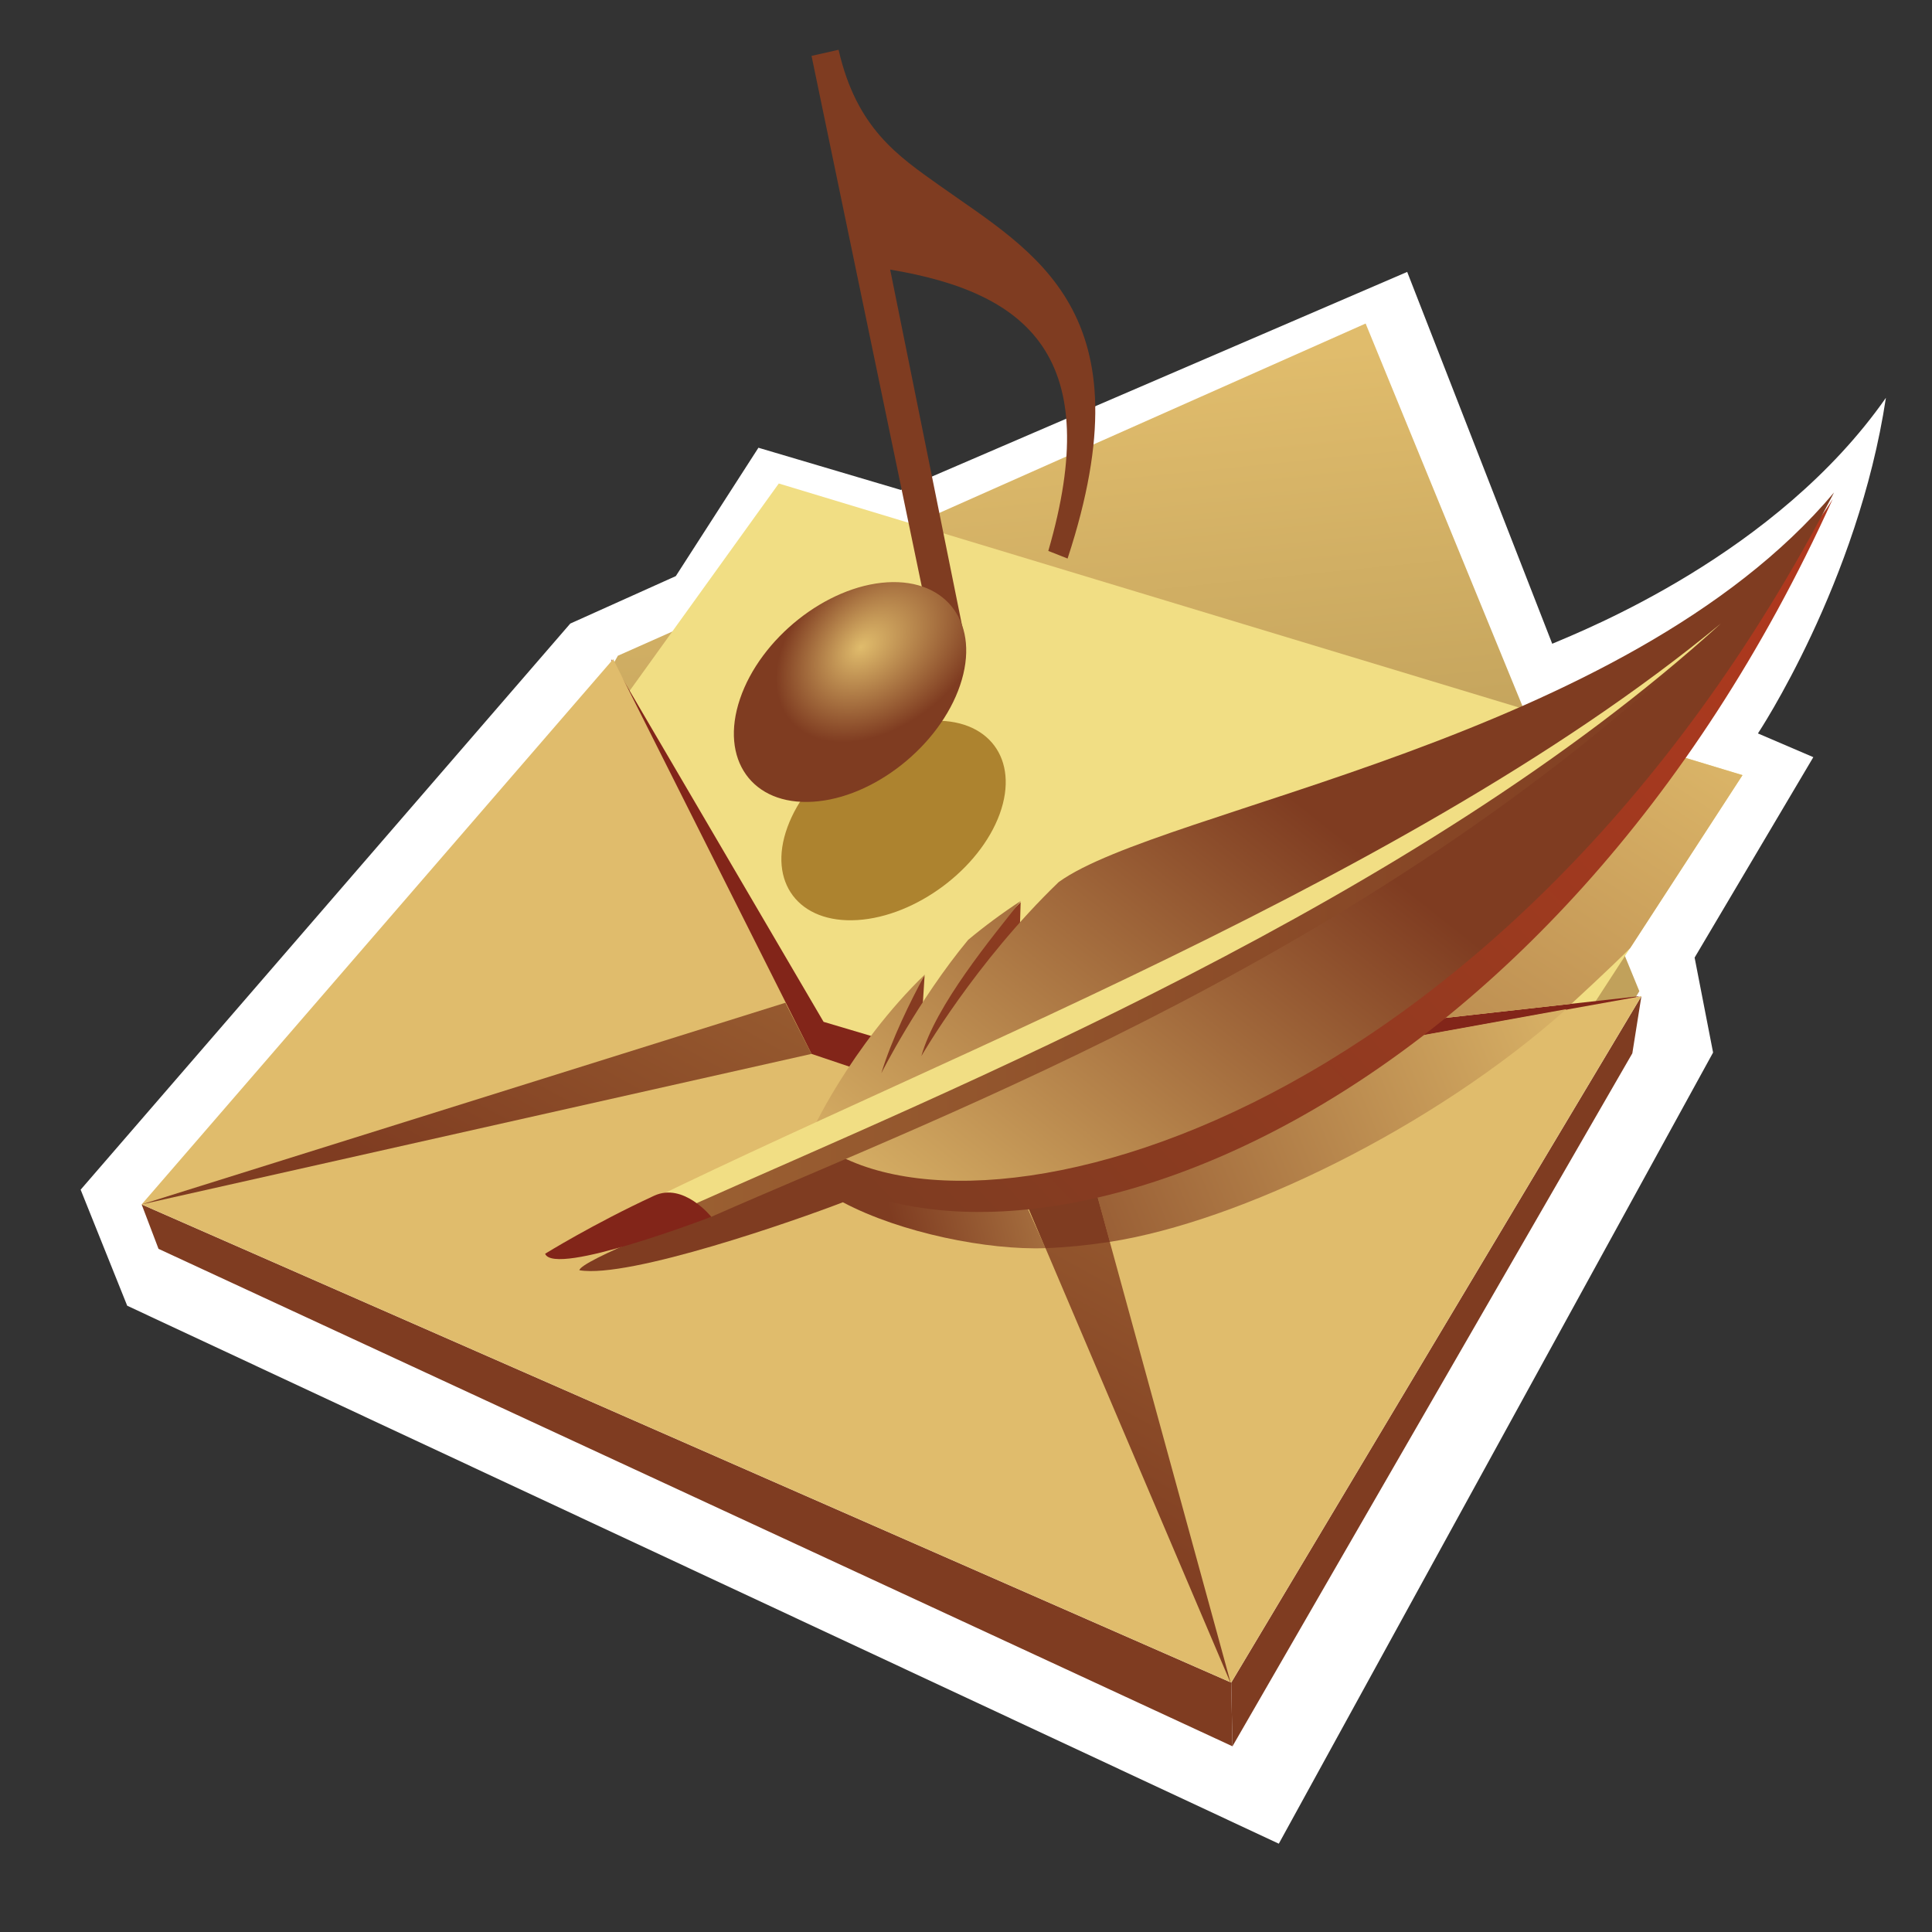 <?xml version="1.0" encoding="UTF-8"?>
<svg xmlns="http://www.w3.org/2000/svg" xmlns:xlink="http://www.w3.org/1999/xlink" contentScriptType="text/ecmascript" width="100" baseProfile="tiny" zoomAndPan="magnify" contentStyleType="text/css" viewBox="-0.698 -6.821 100 100" height="100" preserveAspectRatio="xMidYMid meet" version="1.1">
    <rect x="-0.698" y="-6.821" width="100" height="100" fill="#333333" stroke="none"/>
    <g>
        <g>
            <g>
                <g>
                    <g>
                        <path fill="#ffffff" d="M 3.476 54.757 L 28.819 25.455 L 34.282 22.998 L 38.558 16.354 L 45.93 18.538 L 72.138 7.253 L 79.645 26.5 C 81.275 25.802 91.254 21.872 96.916 13.77 C 95.471 23.344 90.292 31.141 90.292 31.141 L 93.159 32.37 L 87.015 42.744 L 87.971 47.658 L 65.493 88.608 L 5.886 60.763 L 3.476 54.757 z "/>
                        <g>
                            <g>
                                <g>
                                    <linearGradient x1="-279.322" gradientTransform="matrix(2.273 0 0 2.273 688.539 -784.625)" y1="350.841" x2="-278.321" gradientUnits="userSpaceOnUse" y2="360.77" xlink:type="simple" xlink:actuate="onLoad" id="XMLID_11_" xlink:show="other">
                                        <stop stop-color="#e0bc6c" offset="0"/>
                                        <stop stop-color="#c1a15b" offset="1"/>
                                    </linearGradient>
                                    <polygon fill="url(#XMLID_11_)" points="69.987,9.925 31.283,27.12 28.454,32.188 82.235,47.66 84.154,44.483         "/>
                                </g>
                                <polygon fill="#7f3c21" points="84.261,44.741 63.03,80.269 63.094,83.567 83.791,47.699        "/>
                                <polygon fill="#7f3c21" points="63.03,80.269 6.633,55.519 7.507,57.819 63.094,83.567        "/>
                                <polygon fill="#f1de84" points="39.612,18.205 17.352,49.145 65.527,70.196 89.492,33.3        "/>
                                <polygon fill="#822519" points="30.935,27.297 41.93,46.069 50.224,48.533 84.16,44.741 38.095,61.944        "/>
                                <polygon fill="#e0bc6c" points="6.633,55.519 31.04,27.297 41.307,47.728 50.448,50.807 84.261,44.741 63.03,80.269                 "/>
                                <linearGradient x1="33.322" gradientTransform="matrix(1 0 0 -1 0 99)" y1="64.177" x2="21.823" gradientUnits="userSpaceOnUse" y2="43.52" xlink:type="simple" xlink:actuate="onLoad" id="XMLID_12_" xlink:show="other">
                                    <stop stop-color="#9e6434" offset="0"/>
                                    <stop stop-color="#7f3c21" offset="1"/>
                                </linearGradient>
                                <polygon fill="url(#XMLID_12_)" points="6.633,55.519 39.953,45.082 41.307,47.728        "/>
                                <linearGradient x1="64.261" gradientTransform="matrix(1 0 0 -1 0 99)" y1="46.954" x2="52.761" gradientUnits="userSpaceOnUse" y2="26.297" xlink:type="simple" xlink:actuate="onLoad" id="XMLID_13_" xlink:show="other">
                                    <stop stop-color="#9e6434" offset="0"/>
                                    <stop stop-color="#7f3c21" offset="1"/>
                                </linearGradient>
                                <polygon fill="url(#XMLID_13_)" points="63.016,80.335 54.719,50.067 50.448,50.807        "/>
                            </g>
                        </g>
                        <g>
                            <g>
                                <g>
                                    <linearGradient x1="81.349" gradientTransform="matrix(1 0 0 -1 0 99)" y1="75.739" x2="45.866" gradientUnits="userSpaceOnUse" y2="21.187" xlink:type="simple" xlink:actuate="onLoad" id="XMLID_14_" xlink:show="other">
                                        <stop stop-color="#e0bc6c" offset="0"/>
                                        <stop stop-color="#7f3c21" offset="1"/>
                                    </linearGradient>
                                    <path fill="url(#XMLID_14_)" d="M 50.224 48.533 L 80.637 45.136 C 80.637 45.136 82.68 43.262 83.687 42.243 L 89.495 33.3 L 84.251 31.712 L 50.224 48.533 z "/>
                                    <linearGradient x1="63.91" gradientTransform="matrix(1 0 0 -1 0 99)" y1="47.935" x2="45.318" gradientUnits="userSpaceOnUse" y2="43.167" xlink:type="simple" xlink:actuate="onLoad" id="XMLID_15_" xlink:show="other">
                                        <stop stop-color="#e0bc6c" offset="0"/>
                                        <stop stop-color="#7f3c21" offset="1"/>
                                    </linearGradient>
                                    <path fill="url(#XMLID_15_)" d="M 50.163 50.563 C 50.163 50.563 29.481 57.936 29.288 58.926 C 31.872 59.367 40.531 56.334 42.929 55.408 C 45.932 57.002 50.453 57.896 53.418 57.783 L 50.163 50.563 z "/>
                                    <linearGradient x1="82.712" gradientTransform="matrix(1 0 0 -1 0 99)" y1="55.956" x2="44.915" gradientUnits="userSpaceOnUse" y2="40.293" xlink:type="simple" xlink:actuate="onLoad" id="XMLID_16_" xlink:show="other">
                                        <stop stop-color="#e0bc6c" offset="0"/>
                                        <stop stop-color="#7f3c21" offset="1"/>
                                    </linearGradient>
                                    <path fill="url(#XMLID_16_)" d="M 54.719 50.067 L 56.744 57.458 C 63.482 56.409 73.474 51.565 80.377 45.412 L 54.719 50.067 z "/>
                                    <path fill="#7f3c21" d="M 54.719 50.067 L 50.446 50.806 L 53.418 57.785 C 54.491 57.742 55.605 57.633 56.747 57.457 L 54.719 50.067 z "/>
                                </g>
                            </g>
                            <g>
                                <linearGradient x1="47.14" gradientTransform="matrix(1 0 0 -1 0 99)" y1="41.183" x2="89.001" gradientUnits="userSpaceOnUse" y2="81.224" xlink:type="simple" xlink:actuate="onLoad" id="XMLID_17_" xlink:show="other">
                                    <stop stop-color="#7f3c21" offset="0"/>
                                    <stop stop-color="#b0381e" offset="1"/>
                                </linearGradient>
                                <path fill="url(#XMLID_17_)" d="M 52.086 41.376 L 52.131 39.871 L 47.068 45.118 L 47.16 43.658 L 41.014 53.494 C 52.242 61.082 79.626 51.126 94.165 19.004 C 88.278 28.955 52.086 41.376 52.086 41.376 z "/>
                                <linearGradient x1="-282.057" gradientTransform="matrix(2.273 0 0 2.273 688.539 -784.625)" y1="372.307" x2="-273.041" gradientUnits="userSpaceOnUse" y2="360.945" xlink:type="simple" xlink:actuate="onLoad" id="XMLID_18_" xlink:show="other">
                                    <stop stop-color="#e0bc6c" offset="0"/>
                                    <stop stop-color="#7f3c21" offset="1"/>
                                </linearGradient>
                                <path fill="url(#XMLID_18_)" d="M 94.232 18.669 C 83.417 31.524 59.39 35.004 54.101 38.834 C 49.778 42.992 46.991 47.843 46.991 47.843 C 47.731 45.202 50.652 41.691 52.143 39.807 C 51.164 40.45 50.256 41.123 49.414 41.825 C 46.82 44.955 44.919 48.728 44.919 48.728 C 45.465 46.947 46.436 44.981 47.182 43.609 C 43.345 47.315 41.191 51.933 41.236 51.975 C 48.812 58.687 77.068 51.794 94.232 18.669 z "/>
                                <g>
                                    <linearGradient x1="27.959" gradientTransform="matrix(1 0 0 -1 0 99)" y1="57.148" x2="88.383" gradientUnits="userSpaceOnUse" y2="57.148" xlink:type="simple" xlink:actuate="onLoad" id="XMLID_19_" xlink:show="other">
                                        <stop stop-color="#9e6434" offset="0"/>
                                        <stop stop-color="#7f3c21" offset="1"/>
                                    </linearGradient>
                                    <path fill="url(#XMLID_19_)" d="M 36.117 56.161 L 27.959 58.259 C 27.959 58.259 73.997 38.075 88.383 25.444 C 70.789 42.443 48.467 50.721 36.117 56.161 z "/>
                                </g>
                                <g>
                                    <path fill="#f1de84" d="M 34.683 55.753 C 32.439 56.599 30.248 57.321 28.199 57.706 C 43.968 49.335 71.268 39.576 88.384 25.444 C 72.633 39.782 48.605 49.541 34.683 55.753 z "/>
                                </g>
                                <path fill="#822519" d="M 33.161 55.069 C 34.686 54.364 36.117 56.161 36.117 56.161 C 36.117 56.161 27.996 59.278 27.517 58.073 C 27.518 58.073 30.008 56.528 33.161 55.069 z "/>
                            </g>
                        </g>
                    </g>
                    <g>
                        <g>
                            <path fill="#ad832f" d="M 51.048 35.306 C 50.014 38.15 46.715 40.611 43.682 40.801 C 40.647 40.991 39.02 38.842 40.059 35.996 C 41.093 33.149 44.387 30.688 47.424 30.494 C 50.457 30.307 52.08 32.459 51.048 35.306 z "/>
                            <path fill="#7f3c21" d="M 47.266 24.754 L 41.307 -3.929 L 42.706 -4.244 C 43.639 -0.183 45.769 1.244 47.934 2.782 C 52.857 6.28 58.767 9.282 54.56 22.089 L 53.562 21.695 C 56.461 11.726 52.614 8.336 45.377 7.134 L 49.25 26.306 L 47.266 24.754 z "/>
                            <radialGradient gradientTransform="matrix(1.551 -0.097 0.522 -1.546 777.053 525.019)" id="XMLID_20_" gradientUnits="userSpaceOnUse" xlink:show="other" xlink:type="simple" r="3.385" cx="-593.067" fx="-593.756" cy="359.756" fy="359.59" xlink:actuate="onLoad">
                                <stop stop-color="#e0bc6c" offset="0"/>
                                <stop stop-color="#7f3c21" offset="1"/>
                            </radialGradient>
                            <path fill="url(#XMLID_20_)" d="M 48.997 28.646 C 47.935 31.78 44.528 34.483 41.381 34.676 C 38.233 34.875 36.541 32.492 37.604 29.354 C 38.664 26.221 42.073 23.515 45.22 23.319 C 48.362 23.127 50.059 25.509 48.997 28.646 z "/>
                        </g>
                    </g>
                </g>
            </g>
        </g>
    </g>
</svg>
